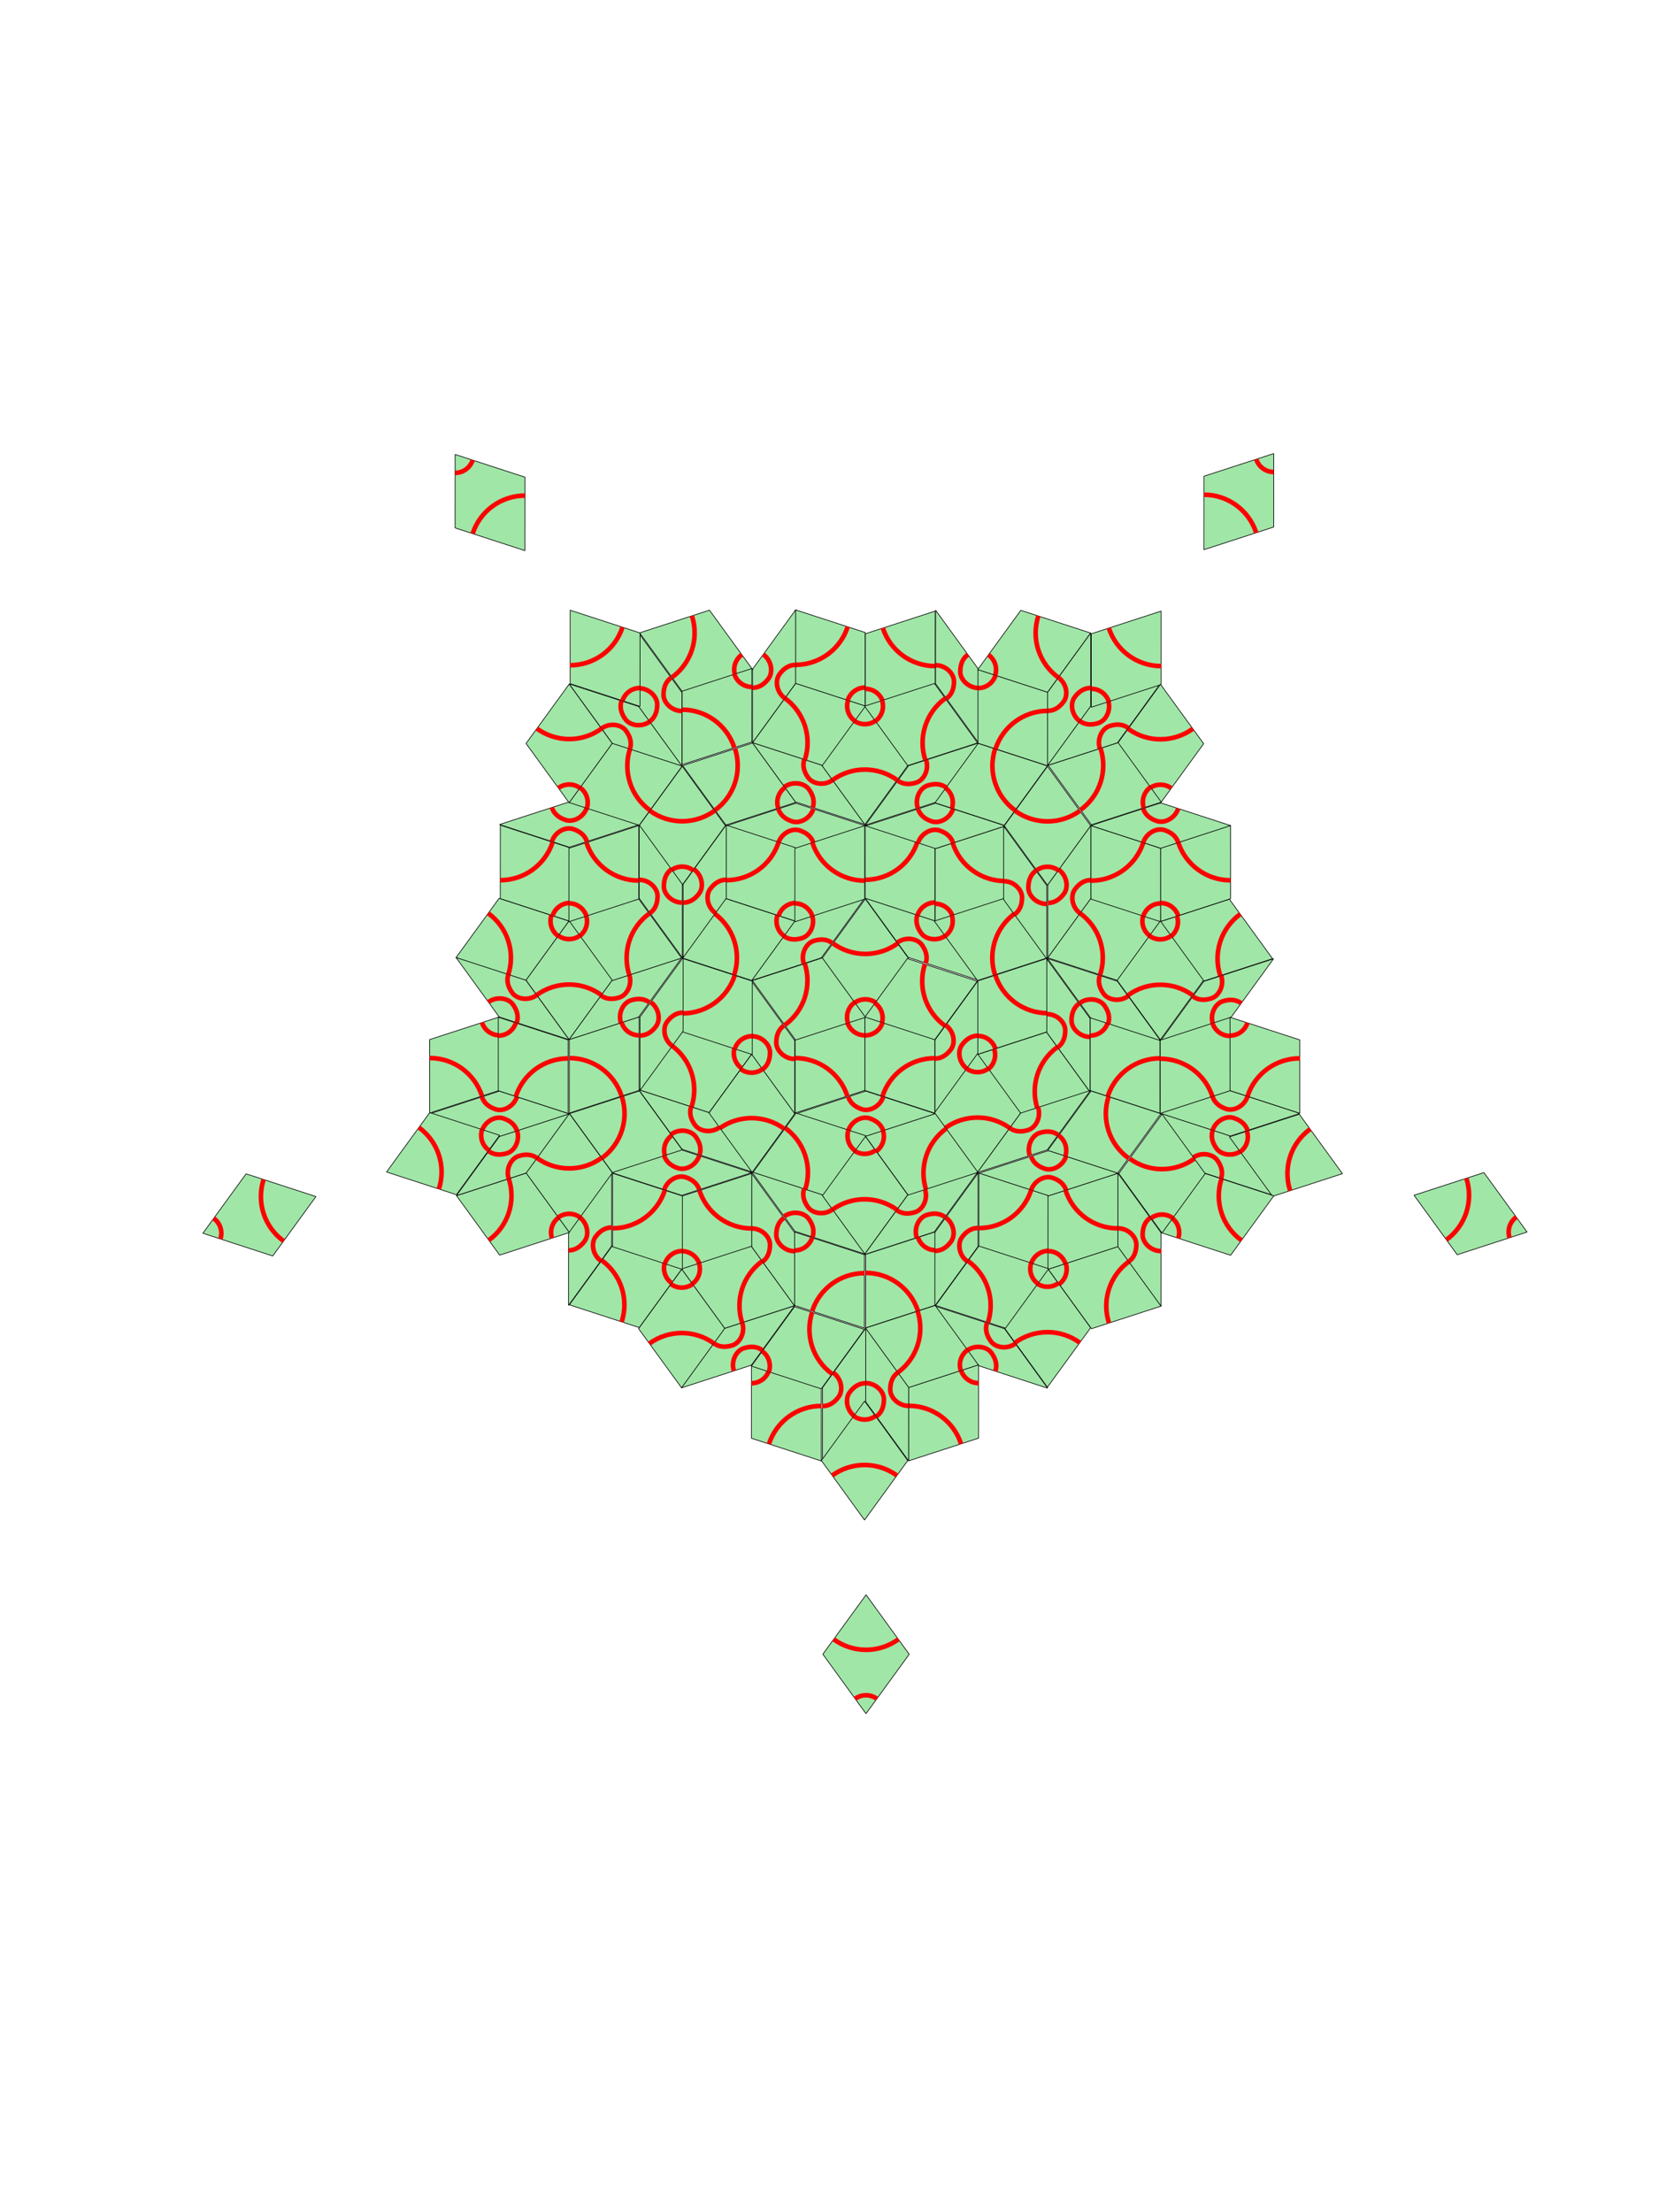 <?xml version="1.0" encoding="UTF-8" standalone="no"?>
<!-- Created with Inkscape (http://www.inkscape.org/) -->

<svg
   xmlns:dc="http://purl.org/dc/elements/1.1/"
   xmlns:cc="http://creativecommons.org/ns#"
   xmlns:rdf="http://www.w3.org/1999/02/22-rdf-syntax-ns#"
   xmlns:svg="http://www.w3.org/2000/svg"
   xmlns="http://www.w3.org/2000/svg"
   xmlns:xlink="http://www.w3.org/1999/xlink"
   xmlns:sodipodi="http://sodipodi.sourceforge.net/DTD/sodipodi-0.dtd"
   xmlns:inkscape="http://www.inkscape.org/namespaces/inkscape"
   width="6in"
   height="8in"
   viewBox="0 0 540 720"
   id="svg4136"
   version="1.1"
   inkscape:version="0.91 r13725"
   sodipodi:docname="penrose-clone-try-choose-shape1.svg">
  <defs
     id="defs4138" />
  <sodipodi:namedview
     id="base"
     pagecolor="#ffffff"
     bordercolor="#666666"
     borderopacity="1.0"
     inkscape:pageopacity="0.0"
     inkscape:pageshadow="2"
     inkscape:zoom="1.4142136"
     inkscape:cx="541.96547"
     inkscape:cy="464.44272"
     inkscape:document-units="px"
     inkscape:current-layer="layer1"
     showgrid="false"
     units="in"
     height="12in"
     width="8in"
     inkscape:object-paths="true"
     inkscape:snap-intersection-paths="true"
     inkscape:object-nodes="true"
     inkscape:snap-smooth-nodes="true"
     inkscape:snap-object-midpoints="true"
     inkscape:snap-center="true"
     inkscape:snap-global="true"
     inkscape:window-width="1912"
     inkscape:window-height="1057"
     inkscape:window-x="0"
     inkscape:window-y="0"
     inkscape:window-maximized="1" />
  <g
     inkscape:label="Calque 1"
     inkscape:groupmode="layer"
     id="layer1"
     transform="translate(0,-332.362)"
     style="display:inline">
    <use
       x="0"
       y="0"
       xlink:href="#g11011"
       inkscape:transform-center-x="561.91671"
       inkscape:transform-center-y="79.971077"
       id="use11642"
       transform="matrix(0.309,0.951,-0.951,0.309,825.558,190.695)"
       width="100%"
       height="100%"
       style="opacity:1" />
    <use
       x="0"
       y="0"
       xlink:href="#g11011"
       inkscape:transform-center-x="204.06451"
       inkscape:transform-center-y="-438.72823"
       id="use11644"
       transform="matrix(-0.809,0.588,-0.588,-0.809,899.308,1034.774)"
       width="100%"
       height="100%"
       style="opacity:1" />
    <use
       x="0"
       y="0"
       xlink:href="#g11011"
       inkscape:transform-center-x="-300.37416"
       inkscape:transform-center-y="-378.41175"
       id="use11646"
       transform="matrix(-0.809,-0.588,0.588,-0.809,119.33,1365.75)"
       width="100%"
       height="100%"
       style="opacity:1" />
    <use
       x="0"
       y="0"
       xlink:href="#g11011"
       inkscape:transform-center-x="-532.14816"
       inkscape:transform-center-y="196.88025"
       id="use11648"
       transform="matrix(0.309,-0.951,0.951,0.309,-436.473,726.224)"
       width="100%"
       height="100%"
       style="opacity:1" />
    <g
       id="g11011"
       inkscape:label="#g11667"
       transform="matrix(1,0,0,-1,0,1340.991)"
       style="opacity:1">
      <g
         id="g10663-3-4-2"
         style="display:inline"
         transform="matrix(-0.809,0.588,0.588,0.809,-482.922,130.557)">
        <path
           transform="translate(0,27.638)"
           style="display:inline;fill:#a0e6a7;fill-opacity:1;fill-rule:evenodd;stroke:#000000;stroke-width:0.218px;stroke-linecap:butt;stroke-linejoin:bevel;stroke-opacity:1"
           d="m 185.237,708.795 14.051,-19.34 22.735,7.387 -14.051,19.34 z"
           id="path10114-6-7-9-6"
           inkscape:connector-curvature="0" />
        <path
           transform="translate(0,27.638)"
           inkscape:connector-curvature="0"
           style="display:inline;opacity:1;fill:none;fill-opacity:1;fill-rule:evenodd;stroke:#ff0000;stroke-width:1.5;stroke-linejoin:bevel;stroke-miterlimit:4;stroke-dasharray:none;stroke-opacity:1"
           d="m 188.762,703.941 c 2.102,1.527 2.981,4.234 2.178,6.705"
           id="path10368-5-4-5-1"
           sodipodi:nodetypes="cc" />
        <path
           inkscape:connector-curvature="0"
           style="display:inline;opacity:1;fill:none;fill-opacity:1;fill-rule:evenodd;stroke:#ff0000;stroke-width:1.5;stroke-linejoin:bevel;stroke-miterlimit:4;stroke-dasharray:none;stroke-opacity:1"
           d="m 211.494,738.955 c -6.272,-4.557 -8.897,-12.635 -6.501,-20.009"
           id="path10626-5-0-0" />
      </g>
      <g
         id="g10524-2-1-4-6"
         style="display:inline;stroke-linejoin:bevel"
         transform="matrix(-0.809,0.588,-0.588,-0.809,352.468,1259.963)">
        <path
           style="display:inline;fill:#a0e6a7;fill-opacity:1;fill-rule:evenodd;stroke:#000000;stroke-width:0.218px;stroke-linecap:butt;stroke-linejoin:bevel;stroke-opacity:1"
           d="m 236.074,740.087 10e-6,-23.905 -14.051,-19.34 1e-5,23.905 z"
           id="path10106-2-6-8-9-8-1"
           inkscape:connector-curvature="0" />
        <path
           inkscape:connector-curvature="0"
           style="display:inline;opacity:1;fill:none;fill-opacity:1;fill-rule:evenodd;stroke:#ff0000;stroke-width:1.5;stroke-linejoin:bevel;stroke-miterlimit:4;stroke-dasharray:none;stroke-opacity:1"
           d="m 225.548,725.588 c 2.679,-1.947 3.273,-5.697 1.736,-7.813 -1.537,-2.116 -3.341,-3.035 -5.261,-3.035"
           id="path10376-1-9-4-7-5" />
        <path
           inkscape:connector-curvature="0"
           style="display:inline;opacity:1;fill:none;fill-opacity:1;fill-rule:evenodd;stroke:#ff0000;stroke-width:1.5;stroke-linejoin:bevel;stroke-miterlimit:4;stroke-dasharray:none;stroke-opacity:1"
           d="m 232.55,711.341 c -2.679,1.947 -3.273,5.697 -1.736,7.813 1.537,2.116 3.341,3.035 5.261,3.035"
           id="path10376-1-3-7-7-1-9" />
      </g>
      <use
         height="100%"
         width="100%"
         transform="translate(481.462,-157.721)"
         id="use10954"
         xlink:href="#g10663-3-4-2"
         y="0"
         x="0"
         style="" />
      <use
         height="100%"
         width="100%"
         transform="translate(518.279,-110.547)"
         id="use10956"
         xlink:href="#g10524-2-1-4-6"
         y="0"
         x="0"
         style="" />
      <use
         height="100%"
         width="100%"
         transform="matrix(0.809,0.588,-0.588,0.809,911.478,150.593)"
         id="use10973"
         xlink:href="#g10663-3-4-2"
         y="0"
         x="0"
         style="" />
      <use
         height="100%"
         width="100%"
         transform="matrix(0.809,-0.588,0.588,0.809,-70.386,-84.415)"
         id="use10975"
         xlink:href="#g10663-3-4-2"
         y="0"
         x="0"
         style="" />
      <use
         height="100%"
         width="100%"
         transform="matrix(-0.309,-0.951,0.951,-0.309,-597.325,776.739)"
         id="use10977"
         xlink:href="#g10663-3-4-2"
         y="0"
         x="0"
         style="" />
      <use
         height="100%"
         width="100%"
         transform="matrix(-0.809,-0.588,0.588,-0.809,-469.486,1183.262)"
         id="use10987"
         xlink:href="#g10524-2-1-4-6"
         y="0"
         x="0"
         style="" />
      <use
         height="100%"
         width="100%"
         transform="matrix(-0.809,-0.588,0.588,-0.809,-455.435,1226.507)"
         id="use10989"
         xlink:href="#g10524-2-1-4-6"
         y="0"
         x="0"
         style="" />
      <use
         height="100%"
         width="100%"
         transform="matrix(0.309,-0.951,0.951,0.309,-510.542,272.504)"
         id="use10991"
         xlink:href="#g10663-3-4-2"
         y="0"
         x="0"
         style="" />
      <use
         height="100%"
         width="100%"
         transform="matrix(-0.309,-0.951,0.951,-0.309,-637.375,727.13)"
         id="use10993"
         xlink:href="#g10524-2-1-4-6"
         y="0"
         x="0"
         style="" />
      <use
         height="100%"
         width="100%"
         transform="translate(458.763,-129.886)"
         id="use10995"
         xlink:href="#g10524-2-1-4-6"
         y="0"
         x="0"
         style="" />
      <use
         height="100%"
         width="100%"
         transform="matrix(-1,0,0,-1,-14.681,1544.027)"
         id="use10997"
         xlink:href="#g10663-3-4-2"
         y="0"
         x="0"
         style="" />
      <use
         height="100%"
         width="100%"
         transform="matrix(-0.309,0.951,-0.951,-0.309,917.816,1157.035)"
         id="use10999"
         xlink:href="#g10663-3-4-2"
         y="0"
         x="0"
         style="" />
      <use
         height="100%"
         width="100%"
         transform="matrix(0.809,0.588,-0.588,0.809,837.918,150.603)"
         id="use11001"
         xlink:href="#g10663-3-4-2"
         y="0"
         x="0"
         style="" />
      <use
         height="100%"
         width="100%"
         transform="matrix(0.809,-0.588,0.588,0.809,-143.944,-84.416)"
         id="use11003"
         xlink:href="#g10663-3-4-2"
         y="0"
         x="0"
         style="" />
      <use
         height="100%"
         width="100%"
         transform="matrix(-0.309,-0.951,0.951,-0.309,-670.871,776.767)"
         id="use11005"
         xlink:href="#g10663-3-4-2"
         y="0"
         x="0"
         style="" />
      <use
         height="100%"
         width="100%"
         transform="matrix(0.309,-0.951,0.951,0.309,-527.829,189.496)"
         id="use11007"
         xlink:href="#g10524-2-1-4-6"
         y="0"
         x="0"
         style="" />
      <use
         height="100%"
         width="100%"
         transform="matrix(0.809,-0.588,0.588,0.809,-86.417,-67.885)"
         id="use11009"
         xlink:href="#g10524-2-1-4-6"
         y="0"
         x="0"
         style="" />
      <use
         x="0"
         y="0"
         xlink:href="#g10663-3-4-2"
         id="use11696"
         transform="matrix(0.309,0.951,-0.951,0.309,1064.094,609.528)"
         width="100%"
         height="100%"
         style="" />
      <use
         x="0"
         y="0"
         xlink:href="#g10663-3-4-2"
         id="use11698"
         transform="matrix(0.309,-0.951,0.951,0.309,-547.324,299.247)"
         width="100%"
         height="100%"
         style="" />
      <use
         x="0"
         y="0"
         xlink:href="#g10663-3-4-2"
         id="use11702"
         transform="matrix(0.309,0.951,-0.951,0.309,1018.646,609.544)"
         width="100%"
         height="100%"
         style="" />
      <use
         x="0"
         y="0"
         xlink:href="#g10663-3-4-2"
         id="use11706"
         transform="matrix(-0.809,-0.588,0.588,-0.809,-467.428,1305.678)"
         width="100%"
         height="100%"
         style="" />
      <use
         x="0"
         y="0"
         xlink:href="#g10663-3-4-2"
         id="use11720"
         transform="matrix(-0.809,0.588,-0.588,-0.809,491.717,1470.725)"
         width="100%"
         height="100%"
         style="" />
      <use
         x="0"
         y="0"
         xlink:href="#g10524-2-1-4-6"
         id="use11722"
         transform="matrix(-0.309,0.951,-0.951,-0.309,898.328,1266.783)"
         width="100%"
         height="100%"
         style="" />
      <use
         x="0"
         y="0"
         xlink:href="#g10524-2-1-4-6"
         id="use11724"
         transform="matrix(0.309,0.951,-0.951,0.309,1067.381,772.367)"
         width="100%"
         height="100%"
         style="" />
      <use
         x="0"
         y="0"
         xlink:href="#g10663-3-4-2"
         id="use11726"
         transform="matrix(0.809,-0.588,0.588,0.809,-121.211,-14.457)"
         width="100%"
         height="100%"
         style="opacity:1" />
      <use
         x="0"
         y="0"
         xlink:href="#g10663-3-4-2"
         id="use11830"
         transform="matrix(-0.809,0.588,-0.588,-0.809,477.668,1653.897)"
         width="100%"
         height="100%"
         style="opacity:1" />
    </g>
  </g>
</svg>
